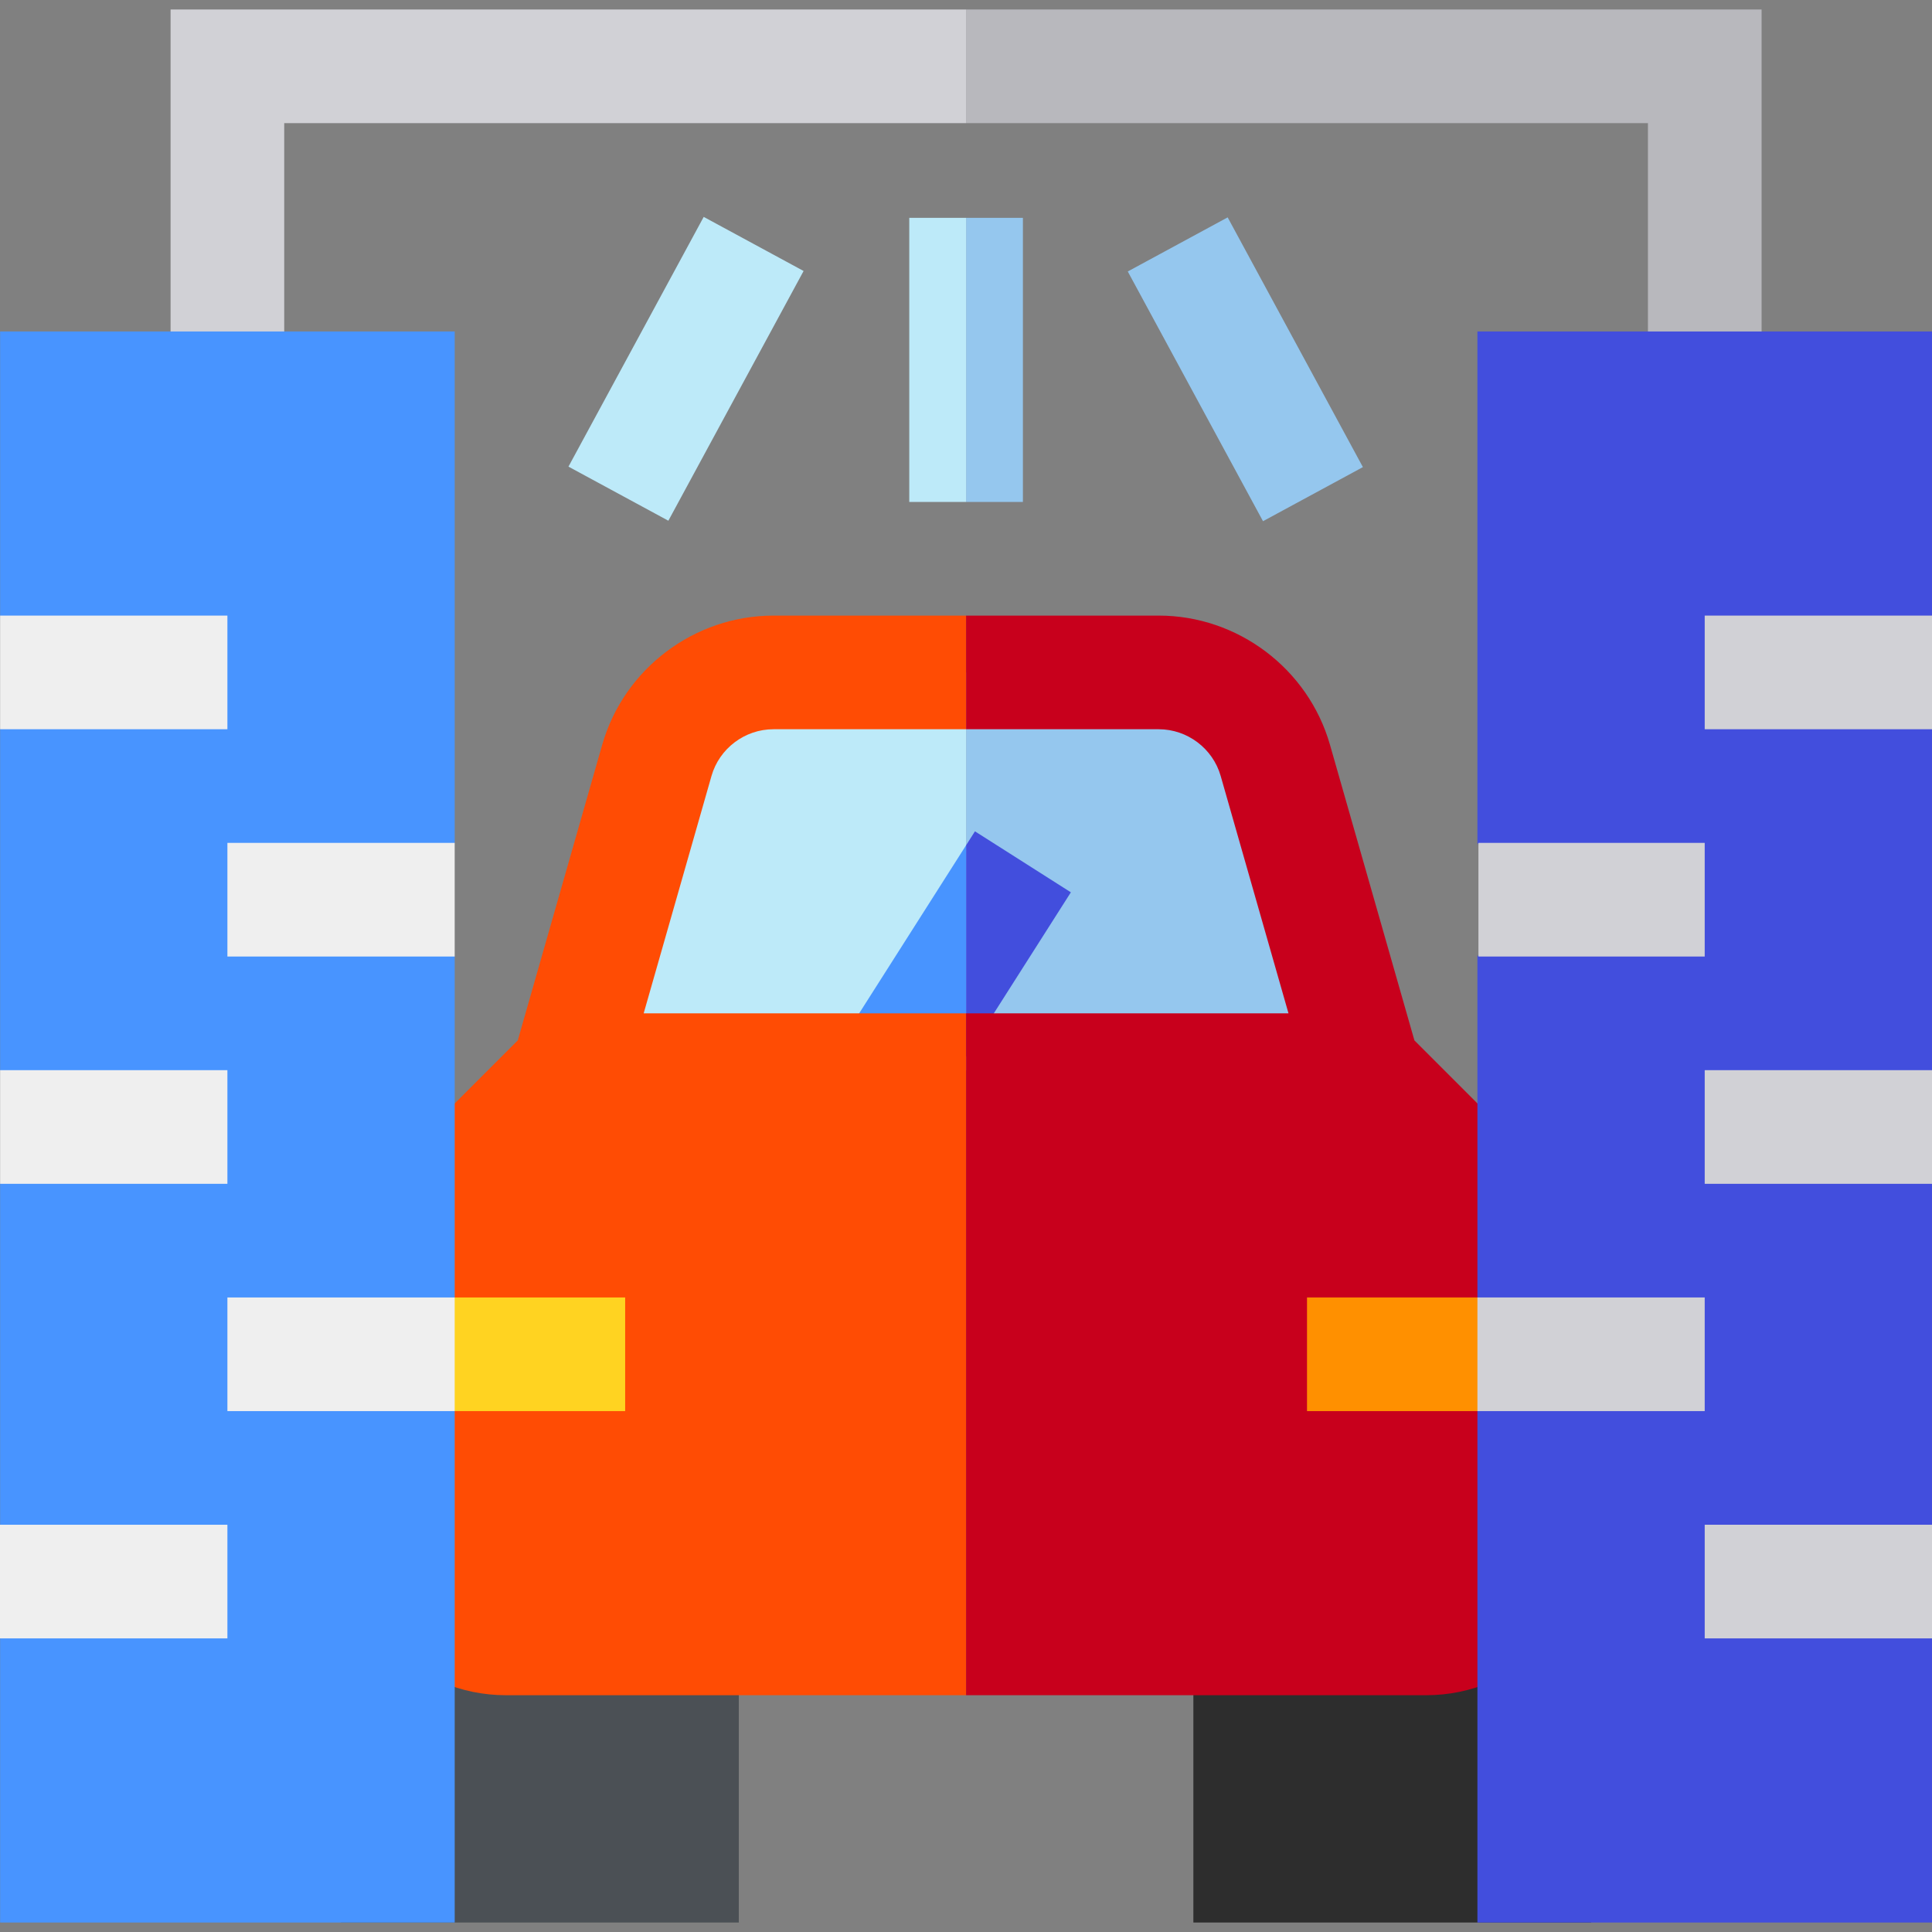 <svg id="Capa_1" enable-background="new 0 0 510.015 510.015" height="512" viewBox="0 0 510.015 510.015" width="512" xmlns="http://www.w3.org/2000/svg"><rect x="0" y="0" width="510.015" height="510.015" fill="#808080" stroke="none"/><g><path d="m360.03 282.507h-105v-105h50.85c14.29 0 26.86 9.48 30.79 23.22z" fill="#95c7ee"/><path d="m255.03 177.507v105h-105l23.36-81.78c3.93-13.74 16.5-23.22 30.79-23.22z" fill="#bdeaf9"/><path d="m315.03 422.165v85.342h105v-125.284z" fill="#2d2d2d"/><path d="m90.03 382.223v125.284h105v-85.342z" fill="#4b5055"/><path d="m282.69 235.557-27.66 43.45v-55.87l2.34-3.68z" fill="#424edd"/><path d="m255.03 223.137v55.87l-7.35 11.55-25.3-16.1z" fill="#4894ff"/><path d="m204.18 192.507h50.85v-30h-50.85c-20.88 0-39.47 14.02-45.21 34.1l-22.29 78.04-16.29 16.29c-19.58 19.58-30.36 45.6-30.36 73.29v39.75c0 24 19.53 43.53 43.53 43.53h121.47v-180h-85.11l17.9-62.66c2.07-7.26 8.8-12.34 16.36-12.34z" fill="#ff4c04"/><path d="m420.03 364.227v39.75c0 24-19.53 43.53-43.53 43.53h-121.47v-180h85.11l-17.9-62.66c-2.07-7.26-8.8-12.34-16.36-12.34h-50.85v-30h50.85c20.88 0 39.47 14.02 45.21 34.1l22.29 78.04 16.29 16.29c19.58 19.58 30.36 45.6 30.36 73.29z" fill="#c8001c"/><path d="m110.03 342.507h55v30h-55z" fill="#ffd321"/><path d="m345.03 342.507h60v30h-60z" fill="#ff9000"/><path d="m465.03 2.507v105h-30v-75h-180v-30z" fill="#b8b8bd"/><path d="m255.03 2.507v30h-180v70h-30v-100z" fill="#d1d1d6"/><path d="m255.03 57.507h15v75h-15z" fill="#95c7ee"/><path d="m240.03 57.507h15v75h-15z" fill="#bdeaf9"/><path d="m143.7 82.364h75v30h-75z" fill="#bdeaf9" transform="matrix(.476 -.879 .879 .476 9.266 210.289)"/><path d="m313.859 59.864h30.001v75h-30.001z" fill="#95c7ee" transform="matrix(.879 -.476 .476 .879 -6.665 168.44)"/><path d="m.03 87.507v75l9.237 12.654-9.237 17.346v90l8.524 13.129-8.524 16.871v90l8.881 15-8.881 15v75h120v-135l-10-15 10-15v-90l-10-15 10-15v-135z" fill="#4894ff"/><path d="m.03 162.507h60v30h-60z" fill="#efefef"/><path d="m60.03 222.507h60v30h-60z" fill="#efefef"/><path d="m.03 282.507h60v30h-60z" fill="#efefef"/><path d="m0 402.507h60.03v30h-60.03z" fill="#efefef"/><path d="m60.03 342.507h60v30h-60z" fill="#efefef"/><path d="m510.015 87.507v75l-8.391 15.315 8.391 14.685v90l-8.866 15 8.866 15v90l-10.292 15 10.292 15v75h-120v-135l11.807-15-11.807-15v-90l9.431-15-9.431-15v-135z" fill="#424edd"/><g fill="#d1d1d6"><path d="m450.015 162.507h60v30h-60z"/><path d="m390.282 222.507h59.733v30h-59.733z"/><path d="m450.015 282.507h60v30h-60z"/><path d="m450.015 402.507h60v30h-60z"/><path d="m390.015 342.507h60v30h-60z"/></g></g></svg>